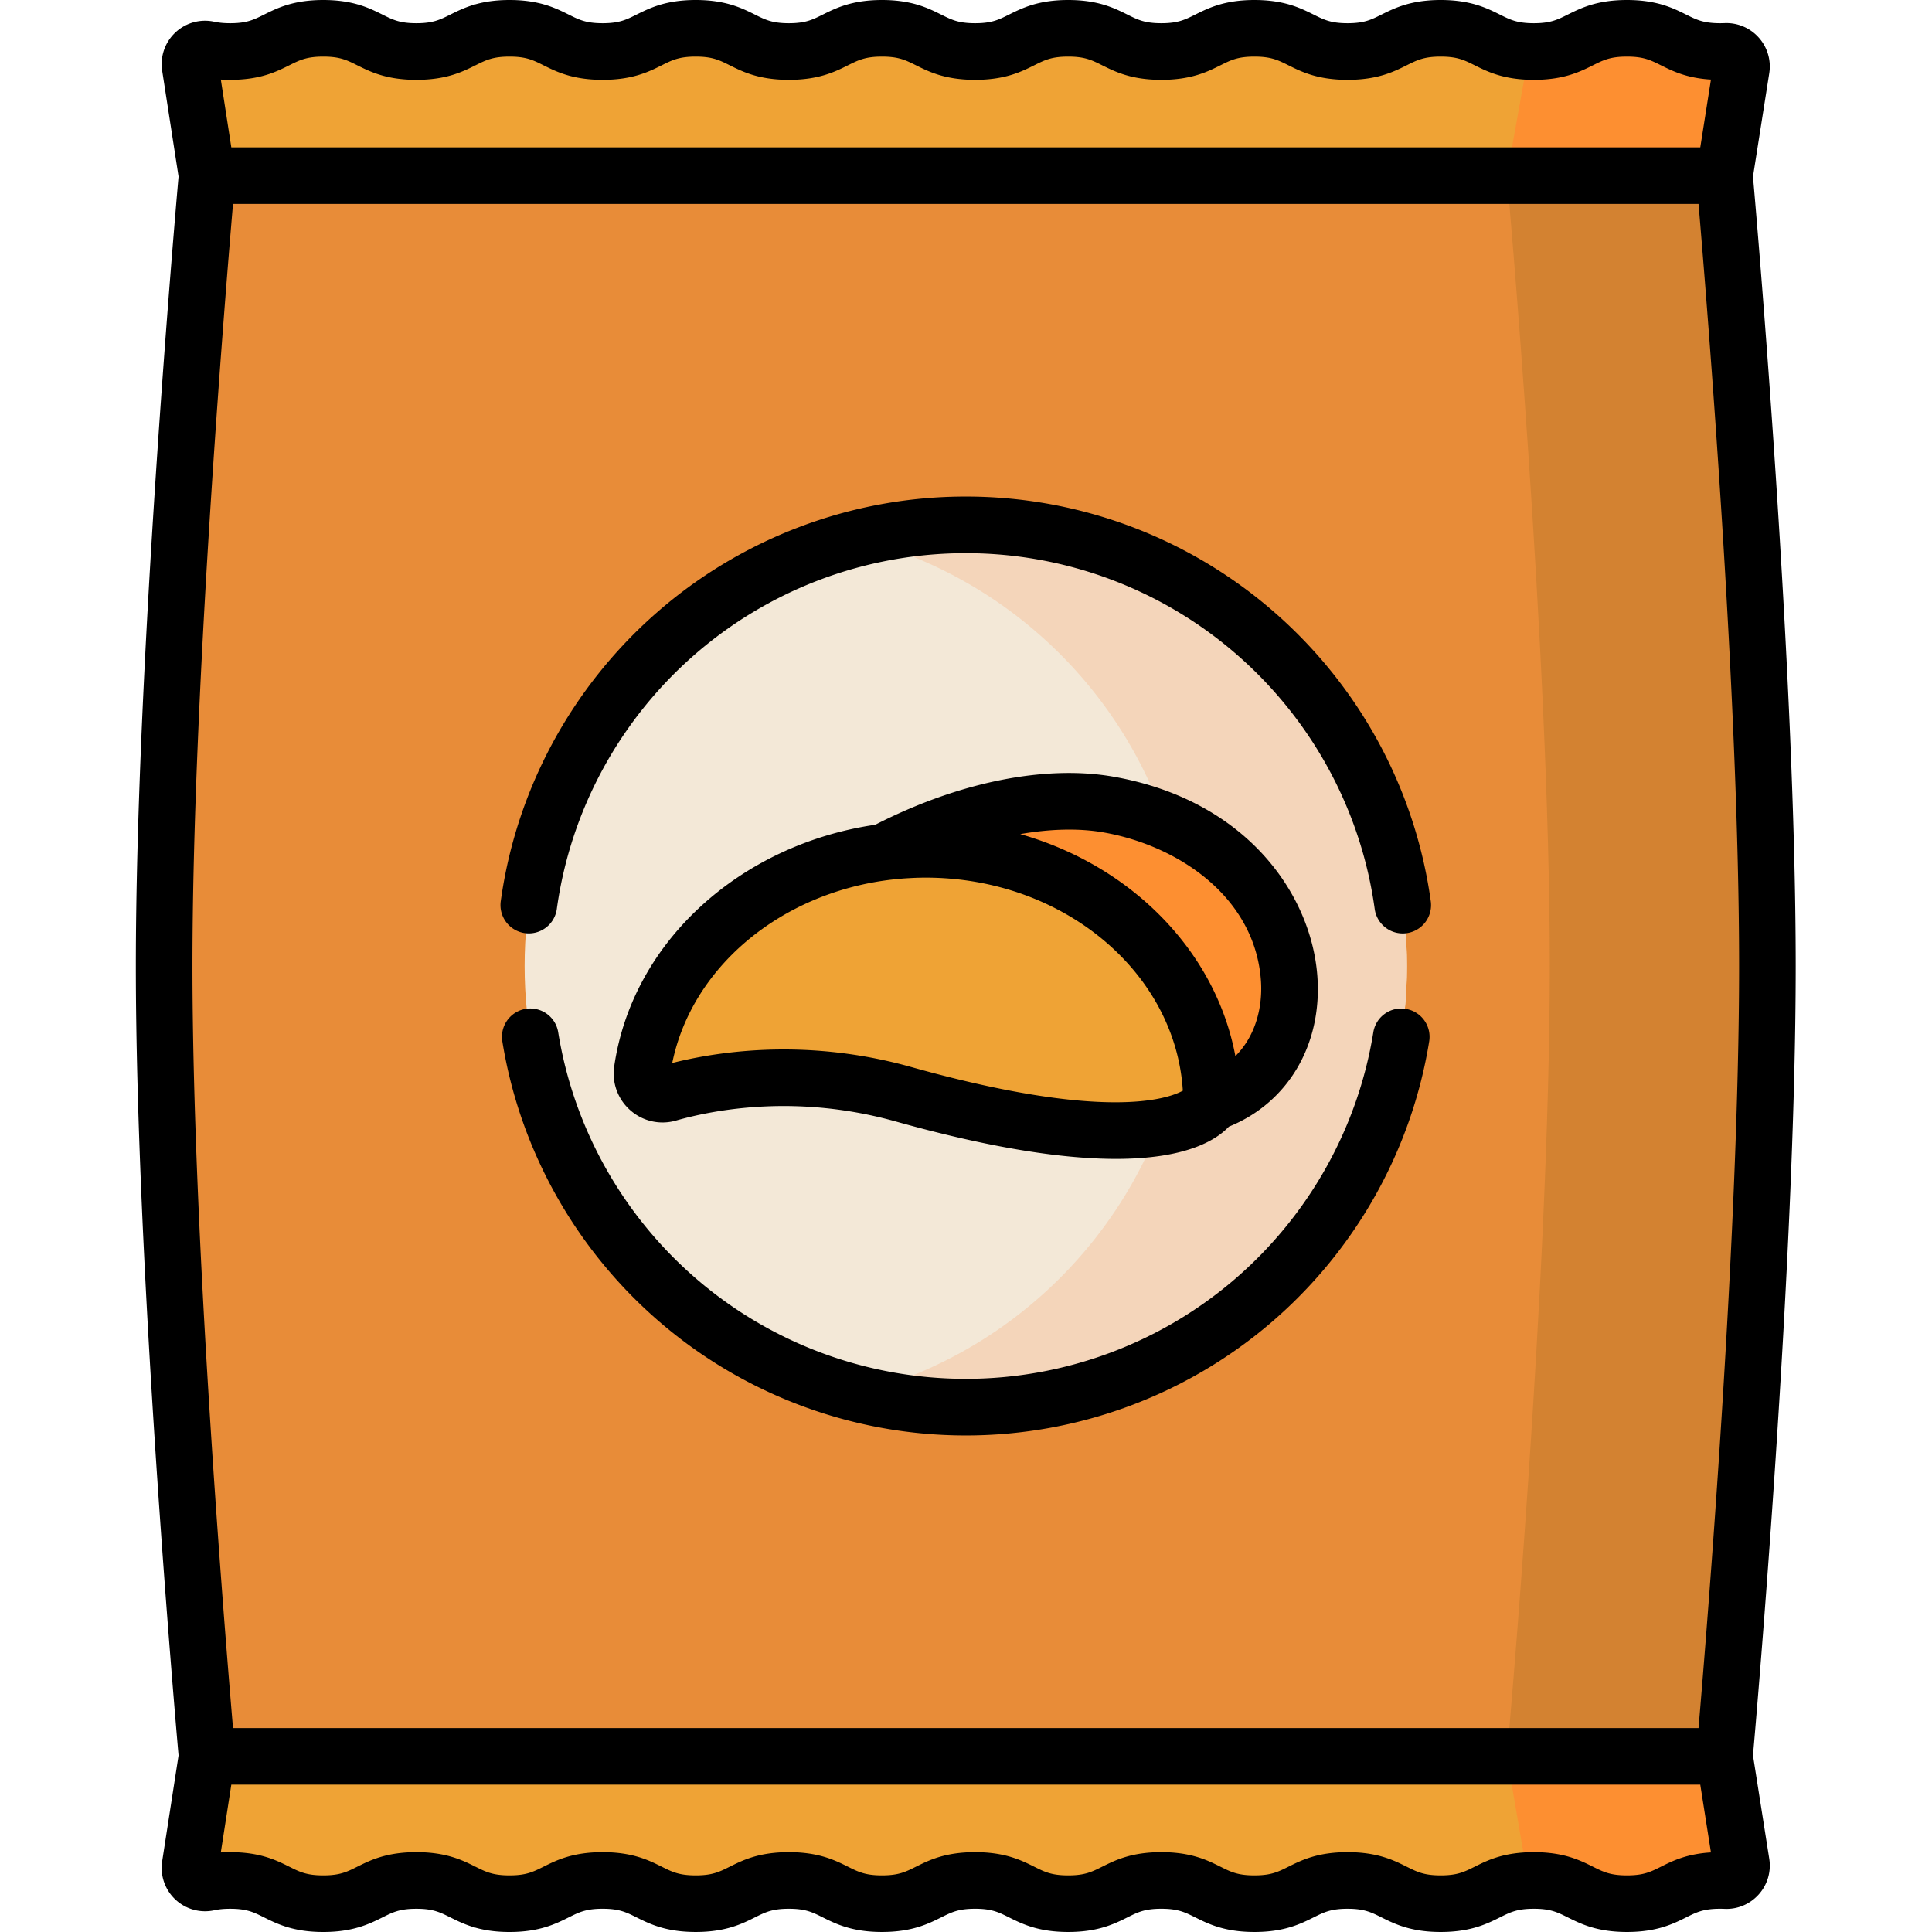 <svg xmlns="http://www.w3.org/2000/svg" viewBox="-36 0 512 512"><path fill="#e88c38" d="M421.004 465.457S432.379 339.223 432.379 256 421.004 46.543 421.004 46.543l4.457-28.3c.394-2.509-1.606-4.731-4.14-4.622q-.71.03-1.477.031c-12.34 0-12.34-6.152-24.684-6.152-12.34 0-12.34 6.152-24.683 6.152-12.34 0-12.34-6.152-24.68-6.152s-12.34 6.152-24.68 6.152-12.34-6.152-24.68-6.152c-12.335 0-12.335 6.152-24.675 6.152-12.336 0-12.336-6.152-24.676-6.152-12.336 0-12.336 6.152-24.672 6.152-12.34 0-12.34-6.152-24.68-6.152s-12.34 6.152-24.675 6.152c-12.34 0-12.34-6.152-24.676-6.152-12.34 0-12.34 6.152-24.68 6.152-12.336 0-12.336-6.152-24.676-6.152-12.336 0-12.336 6.152-24.675 6.152S62.012 7.5 49.676 7.5c-12.34 0-12.34 6.152-24.68 6.152-2.308 0-4.187-.215-5.793-.566-2.75-.602-5.242 1.742-4.812 4.523l4.484 28.934S7.5 172.773 7.5 256c0 83.223 11.375 209.457 11.375 209.457l-4.484 28.934c-.43 2.78 2.062 5.12 4.812 4.52 1.606-.349 3.485-.567 5.793-.567 12.34 0 12.34 6.152 24.68 6.152 12.336 0 12.336-6.152 24.676-6.152s12.34 6.152 24.675 6.152c12.34 0 12.34-6.152 24.676-6.152 12.34 0 12.34 6.152 24.68 6.152 12.336 0 12.336-6.152 24.676-6.152s12.34 6.152 24.675 6.152c12.34 0 12.34-6.152 24.68-6.152 12.336 0 12.336 6.152 24.672 6.152 12.34 0 12.34-6.152 24.676-6.152 12.34 0 12.34 6.152 24.676 6.152 12.34 0 12.34-6.152 24.68-6.152s12.339 6.152 24.679 6.152 12.34-6.152 24.68-6.152 12.34 6.152 24.683 6.152c12.34 0 12.34-6.152 24.684-6.152q.767 0 1.476.031c2.535.11 4.535-2.113 4.14-4.617zm0 0"/><path fill="#d38231" d="M421.004 465.457S432.379 339.223 432.379 256 421.004 46.543 421.004 46.543l4.457-28.3c.394-2.509-1.606-4.731-4.14-4.622q-.71.03-1.477.031c-12.34 0-12.34-6.152-24.684-6.152-12.34 0-12.34 6.152-24.683 6.152q-.629 0-1.215-.02l-5.922 32.911S374.71 172.777 374.71 256s-11.37 209.457-11.37 209.457l5.648 32.926c.477-.024.969-.035 1.489-.035 12.34 0 12.34 6.152 24.683 6.152 12.34 0 12.34-6.152 24.684-6.152.511 0 1.004.007 1.476.03 2.535.11 4.535-2.112 4.14-4.62zm0 0"/><path fill="#f3e8d7" d="M336.848 256c0 64.566-52.34 116.91-116.91 116.91-64.567 0-116.907-52.344-116.907-116.91s52.34-116.91 116.906-116.91c64.57 0 116.91 52.344 116.91 116.91m0 0"/><path fill="#efa335" d="M209.32 225.086c-38.55 0-70.375 25.555-75.129 58.617-.562 3.91 3.075 7.129 6.875 6.05 11.38-3.233 34.653-7.526 62.332.227 72.247 20.239 81.665 2.313 81.665 2.313 0-37.117-33.91-67.207-75.743-67.207m0 0"/><path fill="#f4d5ba" d="M219.938 139.09c-9.95 0-19.61 1.25-28.833 3.59 50.625 12.84 88.079 58.703 88.079 113.32s-37.454 100.48-88.079 113.32a117 117 0 0 0 28.832 3.59c64.57 0 116.91-52.344 116.91-116.91s-52.34-116.91-116.91-116.91m0 0"/><path fill="#fd8f31" d="m187.063 285.445 69.12 14.168 28.88-7.32c34.132-11.504 26.656-69.54-27.215-79.063-33.653-5.949-80.715 19.458-90.313 38.594-6.55 13.063 19.528 15.364 19.528 33.621m0 0"/><path fill="#efa335" d="M209.32 225.086c-38.55 0-70.375 25.555-75.129 58.617-.562 3.91 3.075 7.129 6.875 6.05 11.38-3.233 34.653-7.526 62.332.227 72.247 20.239 81.665 2.313 81.665 2.313 0-37.117-33.91-67.207-75.743-67.207M419.844 13.652C407.5 13.652 407.5 7.5 395.156 7.5c-12.34 0-12.34 6.152-24.68 6.152S358.137 7.5 345.797 7.5s-12.339 6.152-24.679 6.152-12.34-6.152-24.68-6.152-12.34 6.152-24.675 6.152c-12.34 0-12.34-6.152-24.676-6.152-12.34 0-12.34 6.152-24.676 6.152-12.34 0-12.34-6.152-24.68-6.152-12.335 0-12.335 6.152-24.675 6.152-12.336 0-12.336-6.152-24.676-6.152s-12.34 6.152-24.676 6.152c-12.34 0-12.34-6.152-24.68-6.152-12.336 0-12.336 6.152-24.675 6.152-12.336 0-12.336-6.152-24.676-6.152s-12.34 6.152-24.676 6.152c-2.312 0-4.187-.214-5.797-.566-2.75-.602-5.242 1.742-4.808 4.523l4.48 28.934h402.133l4.457-28.3c.394-2.509-1.606-4.731-4.14-4.622q-.71.03-1.477.031m0 0"/><path fill="#fd8f31" d="M385.445 9.336c-.18.074-.36.156-.539.234q-.574.26-1.125.532c-.422.203-.836.41-1.25.617q-.246.124-.492.242c-.5.246-1.004.488-1.523.719l-.153.066q-.439.19-.894.367a21 21 0 0 1-3.461 1.028c-1.551.316-3.344.511-5.531.511q-.628 0-1.215-.023l-5.922 32.914h57.664l2.418-15.36 2.039-12.94a3.99 3.99 0 0 0-2.367-4.298 3.9 3.9 0 0 0-1.774-.324q-.709.03-1.476.031c-2.239 0-4.067-.203-5.64-.535a20.913 20.913 0 0 1-3.46-1.047l-.521-.21a44.849 44.849 0 0 1-1.844-.848c-.195-.098-.395-.196-.59-.293q-.574-.289-1.152-.57a40 40 0 0 0-1.223-.579c-.176-.082-.36-.16-.539-.238a19 19 0 0 0-.754-.305 20 20 0 0 0-2.562-.816q-.603-.153-1.258-.277c-1.461-.27-3.137-.434-5.14-.434-1.157 0-2.208.055-3.169.152-.64.067-1.238.149-1.808.25a21 21 0 0 0-2.352.559c-.578.176-1.117.363-1.633.566a28 28 0 0 0-.754.309m0 0"/><path fill="#efa335" d="M419.844 498.348c-12.344 0-12.344 6.152-24.688 6.152-12.34 0-12.34-6.152-24.68-6.152s-12.34 6.152-24.68 6.152-12.339-6.152-24.679-6.152-12.34 6.152-24.68 6.152-12.34-6.152-24.675-6.152c-12.34 0-12.34 6.152-24.676 6.152-12.34 0-12.34-6.152-24.676-6.152-12.34 0-12.34 6.152-24.68 6.152-12.335 0-12.335-6.152-24.675-6.152-12.336 0-12.336 6.152-24.676 6.152s-12.34-6.152-24.676-6.152c-12.34 0-12.34 6.152-24.68 6.152-12.336 0-12.336-6.152-24.675-6.152-12.336 0-12.336 6.152-24.676 6.152s-12.34-6.152-24.676-6.152c-2.312 0-4.187.214-5.797.566-2.75.602-5.242-1.742-4.808-4.523l4.48-28.934h402.133l4.457 28.3c.394 2.509-1.606 4.731-4.14 4.622q-.71-.03-1.477-.031m0 0"/><path fill="#fd8f31" d="m425.46 493.758-2.226-14.153-2.23-14.148H363.34l5.648 32.926c.477-.024.969-.04 1.489-.04 9.257 0 11.57 3.462 17.355 5.192 1.203.363 2.563.649 4.16.813.961.097 2.012.148 3.168.148 12.344 0 12.344-6.152 24.684-6.152q.773 0 1.476.031a4.013 4.013 0 0 0 2.531-.75 3.99 3.99 0 0 0 1.61-3.867m0 0"/><path d="M428.559 465.203c1.03-11.7 11.32-130.344 11.32-209.203s-10.29-197.504-11.32-209.203l4.312-27.39a11.46 11.46 0 0 0-2.781-9.446 11.47 11.47 0 0 0-9.086-3.832q-.557.024-1.16.023c-4.406 0-6.23-.91-8.996-2.289C407.395 2.145 403.098 0 395.156 0c-7.933 0-12.23 2.145-15.683 3.863-2.766 1.38-4.59 2.29-8.996 2.29-4.403 0-6.23-.91-8.993-2.29C358.031 2.145 353.734 0 345.797 0c-7.934 0-12.23 2.145-15.688 3.863-2.761 1.38-4.59 2.29-8.992 2.29s-6.23-.91-8.992-2.29C308.672 2.145 304.375 0 296.438 0c-7.934 0-12.231 2.145-15.684 3.863-2.766 1.38-4.59 2.29-8.992 2.29s-6.23-.91-8.992-2.29C259.316 2.145 255.02 0 247.086 0c-7.938 0-12.23 2.145-15.688 3.863-2.761 1.38-4.585 2.29-8.988 2.29s-6.226-.91-8.992-2.29C209.965 2.145 205.668 0 197.734 0c-7.937 0-12.234 2.145-15.687 3.863-2.766 1.38-4.59 2.29-8.992 2.29s-6.227-.91-8.992-2.29C160.609 2.145 156.313 0 148.379 0s-12.23 2.145-15.684 3.863c-2.765 1.38-4.59 2.29-8.992 2.29s-6.23-.91-8.992-2.29C111.258 2.145 106.96 0 99.023 0 91.09 0 86.793 2.145 83.34 3.863c-2.766 1.38-4.59 2.29-8.992 2.29s-6.227-.91-8.993-2.29C61.906 2.145 57.605 0 49.672 0S37.438 2.145 33.988 3.863c-2.765 1.38-4.59 2.29-8.992 2.29-1.61 0-2.98-.13-4.195-.395a11.5 11.5 0 0 0-10.336 2.86 11.49 11.49 0 0 0-3.485 10.14l4.34 28.031C10.293 58.438 0 177.121 0 256s10.293 197.563 11.32 209.21l-4.34 28.028a11.5 11.5 0 0 0 3.48 10.145 11.5 11.5 0 0 0 10.34 2.86c1.216-.266 2.587-.395 4.196-.395 4.402 0 6.227.91 8.988 2.289 3.454 1.718 7.75 3.863 15.688 3.863s12.234-2.145 15.687-3.863c2.762-1.38 4.586-2.29 8.993-2.29 4.402 0 6.226.91 8.988 2.286 3.453 1.722 7.75 3.867 15.687 3.867 7.934 0 12.23-2.145 15.684-3.867 2.766-1.375 4.59-2.29 8.992-2.29s6.23.91 8.992 2.29c3.453 1.722 7.75 3.863 15.684 3.863 7.937 0 12.234-2.14 15.687-3.863 2.762-1.38 4.59-2.29 8.993-2.29s6.226.91 8.988 2.29c3.453 1.722 7.754 3.863 15.687 3.863 7.938 0 12.235-2.14 15.688-3.863 2.762-1.38 4.59-2.29 8.992-2.29s6.227.91 8.988 2.29c3.453 1.719 7.75 3.863 15.684 3.863 7.937 0 12.234-2.144 15.687-3.863 2.762-1.38 4.586-2.29 8.993-2.29 4.398 0 6.226.91 8.988 2.286 3.453 1.723 7.75 3.867 15.687 3.867s12.235-2.144 15.688-3.867c2.762-1.375 4.59-2.285 8.992-2.285s6.23.91 8.992 2.289c3.453 1.719 7.75 3.863 15.688 3.863s12.234-2.144 15.687-3.863c2.766-1.38 4.59-2.29 8.992-2.29 4.407 0 6.23.91 8.997 2.29 3.453 1.719 7.75 3.863 15.683 3.863 7.942 0 12.238-2.144 15.692-3.863 2.761-1.38 4.59-2.29 8.996-2.29q.596 0 1.148.024c3.477.168 6.785-1.246 9.098-3.832a11.45 11.45 0 0 0 2.777-9.445zM24.996 21.153c7.938 0 12.23-2.141 15.684-3.864C43.445 15.91 45.27 15 49.672 15s6.23.91 8.992 2.29c3.453 1.722 7.75 3.862 15.688 3.862 7.933 0 12.23-2.14 15.683-3.863C92.801 15.91 94.625 15 99.027 15s6.227.91 8.993 2.29c3.449 1.722 7.75 3.862 15.683 3.862 7.938 0 12.235-2.14 15.688-3.863 2.761-1.379 4.586-2.289 8.988-2.289s6.23.91 8.992 2.29c3.453 1.722 7.75 3.862 15.688 3.862 7.933 0 12.23-2.14 15.683-3.863 2.766-1.379 4.59-2.289 8.992-2.289s6.23.91 8.993 2.29c3.453 1.722 7.75 3.862 15.687 3.862 7.934 0 12.23-2.14 15.684-3.863 2.761-1.379 4.586-2.289 8.988-2.289s6.227.91 8.992 2.29c3.45 1.722 7.75 3.862 15.684 3.862 7.937 0 12.234-2.14 15.687-3.863 2.762-1.379 4.586-2.289 8.988-2.289 4.407 0 6.231.91 8.997 2.29 3.453 1.722 7.75 3.862 15.683 3.862 7.938 0 12.235-2.14 15.688-3.863C339.57 15.91 341.395 15 345.8 15c4.402 0 6.226.91 8.992 2.29 3.453 1.722 7.75 3.862 15.687 3.862 7.934 0 12.235-2.14 15.688-3.863C388.93 15.91 390.754 15 395.156 15c4.406 0 6.235.91 9 2.29 3.082 1.538 6.84 3.41 13.266 3.792l-2.828 17.961H25.3L22.52 21.078q1.2.075 2.476.074M404.152 494.71c-2.761 1.379-4.59 2.289-8.996 2.289-4.402 0-6.226-.91-8.992-2.29-3.453-1.722-7.75-3.862-15.687-3.862s-12.235 2.14-15.688 3.863c-2.762 1.379-4.59 2.289-8.992 2.289s-6.23-.91-8.992-2.29c-3.453-1.722-7.75-3.862-15.688-3.862s-12.234 2.14-15.687 3.863c-2.766 1.379-4.59 2.289-8.993 2.289s-6.23-.91-8.992-2.29c-3.453-1.722-7.75-3.862-15.683-3.862-7.938 0-12.235 2.14-15.688 3.863-2.765 1.379-4.59 2.289-8.992 2.289s-6.227-.91-8.988-2.29c-3.453-1.722-7.75-3.862-15.684-3.862-7.937 0-12.234 2.14-15.687 3.863-2.762 1.379-4.59 2.289-8.993 2.289-4.402 0-6.226-.91-8.992-2.29-3.453-1.722-7.75-3.862-15.683-3.862-7.938 0-12.235 2.14-15.688 3.863-2.762 1.379-4.59 2.289-8.992 2.289s-6.227-.91-8.988-2.29c-3.453-1.722-7.75-3.862-15.688-3.862-7.933 0-12.23 2.14-15.683 3.863-2.766 1.379-4.59 2.289-8.993 2.289-4.402 0-6.23-.91-8.992-2.285-3.453-1.723-7.75-3.867-15.683-3.867-7.938 0-12.235 2.144-15.688 3.867-2.762 1.375-4.586 2.285-8.988 2.285s-6.227-.91-8.988-2.29c-3.454-1.722-7.75-3.862-15.688-3.862q-1.275-.001-2.48.074l2.785-17.965h389.293l2.828 17.961c-6.426.383-10.184 2.254-13.27 3.793m9.977-36.754H25.75C23.418 430.609 15 326.941 15 256S23.418 81.39 25.75 54.043h388.379c2.332 27.348 10.75 131.016 10.75 201.957s-8.418 174.61-10.75 201.957m0 0"/><path d="M302.004 162.496a124.28 124.28 0 0 0-82.067-30.906 124.3 124.3 0 0 0-82.062 30.902c-22.477 19.742-37.098 46.856-41.172 76.344a7.506 7.506 0 0 0 6.406 8.457c4.102.562 7.887-2.3 8.453-6.402 3.583-25.922 16.442-49.762 36.211-67.125 19.95-17.524 45.579-27.172 72.164-27.172s52.22 9.648 72.168 27.172c19.774 17.367 32.633 41.207 36.207 67.132a7.503 7.503 0 0 0 8.458 6.403 7.5 7.5 0 0 0 6.402-8.453c-4.067-29.493-18.688-56.61-41.168-76.352M336.543 267.363c-4.094-.664-7.938 2.121-8.598 6.207-4.093 25.364-17.14 48.606-36.738 65.446-19.809 17.02-45.117 26.39-71.27 26.39s-51.464-9.37-71.269-26.394c-19.602-16.844-32.648-40.086-36.738-65.45a7.497 7.497 0 0 0-8.598-6.21 7.503 7.503 0 0 0-6.21 8.601c4.651 28.852 19.487 55.29 41.769 74.438 22.523 19.355 51.308 30.02 81.047 30.02s58.519-10.661 81.042-30.016c22.282-19.149 37.118-45.582 41.774-74.434a7.5 7.5 0 0 0-6.211-8.598m0 0"/><path d="M143.117 296.969c10.649-3.028 32.375-7.02 58.258.23 26.305 7.371 45.031 9.922 58.36 9.922 18.257-.004 26.374-4.789 29.93-8.547 15.667-6.336 24.812-21.758 23.444-39.957-1.64-21.812-18.96-46.586-53.957-52.773-18.191-3.215-41.156 1.433-63.199 12.726-35.726 5.23-64.43 31.016-69.183 64.063a12.94 12.94 0 0 0 4.304 11.629 12.89 12.89 0 0 0 12.043 2.707m113.426-76.352c19.504 3.446 39.937 16.883 41.61 39.125.507 6.778-1.231 14.637-6.762 20.133-5.211-27.82-27.598-50.477-57.02-58.828 8.047-1.399 15.621-1.59 22.172-.43m-56.867 12.57q.638-.074 1.277-.144c.492-.05.98-.102 1.473-.145.449-.039.894-.078 1.344-.109q.808-.052 1.62-.094c.38-.02.758-.043 1.137-.054q1.39-.054 2.797-.055c36.383 0 66.207 25.039 68.14 56.46-1.28.696-3.577 1.63-7.405 2.286-9.625 1.652-28.657 1.504-64.633-8.574a124.9 124.9 0 0 0-33.723-4.64c-12.223 0-22.418 1.792-29.55 3.581 5.199-25.426 28.679-44.91 57.523-48.512m0 0"/></svg>